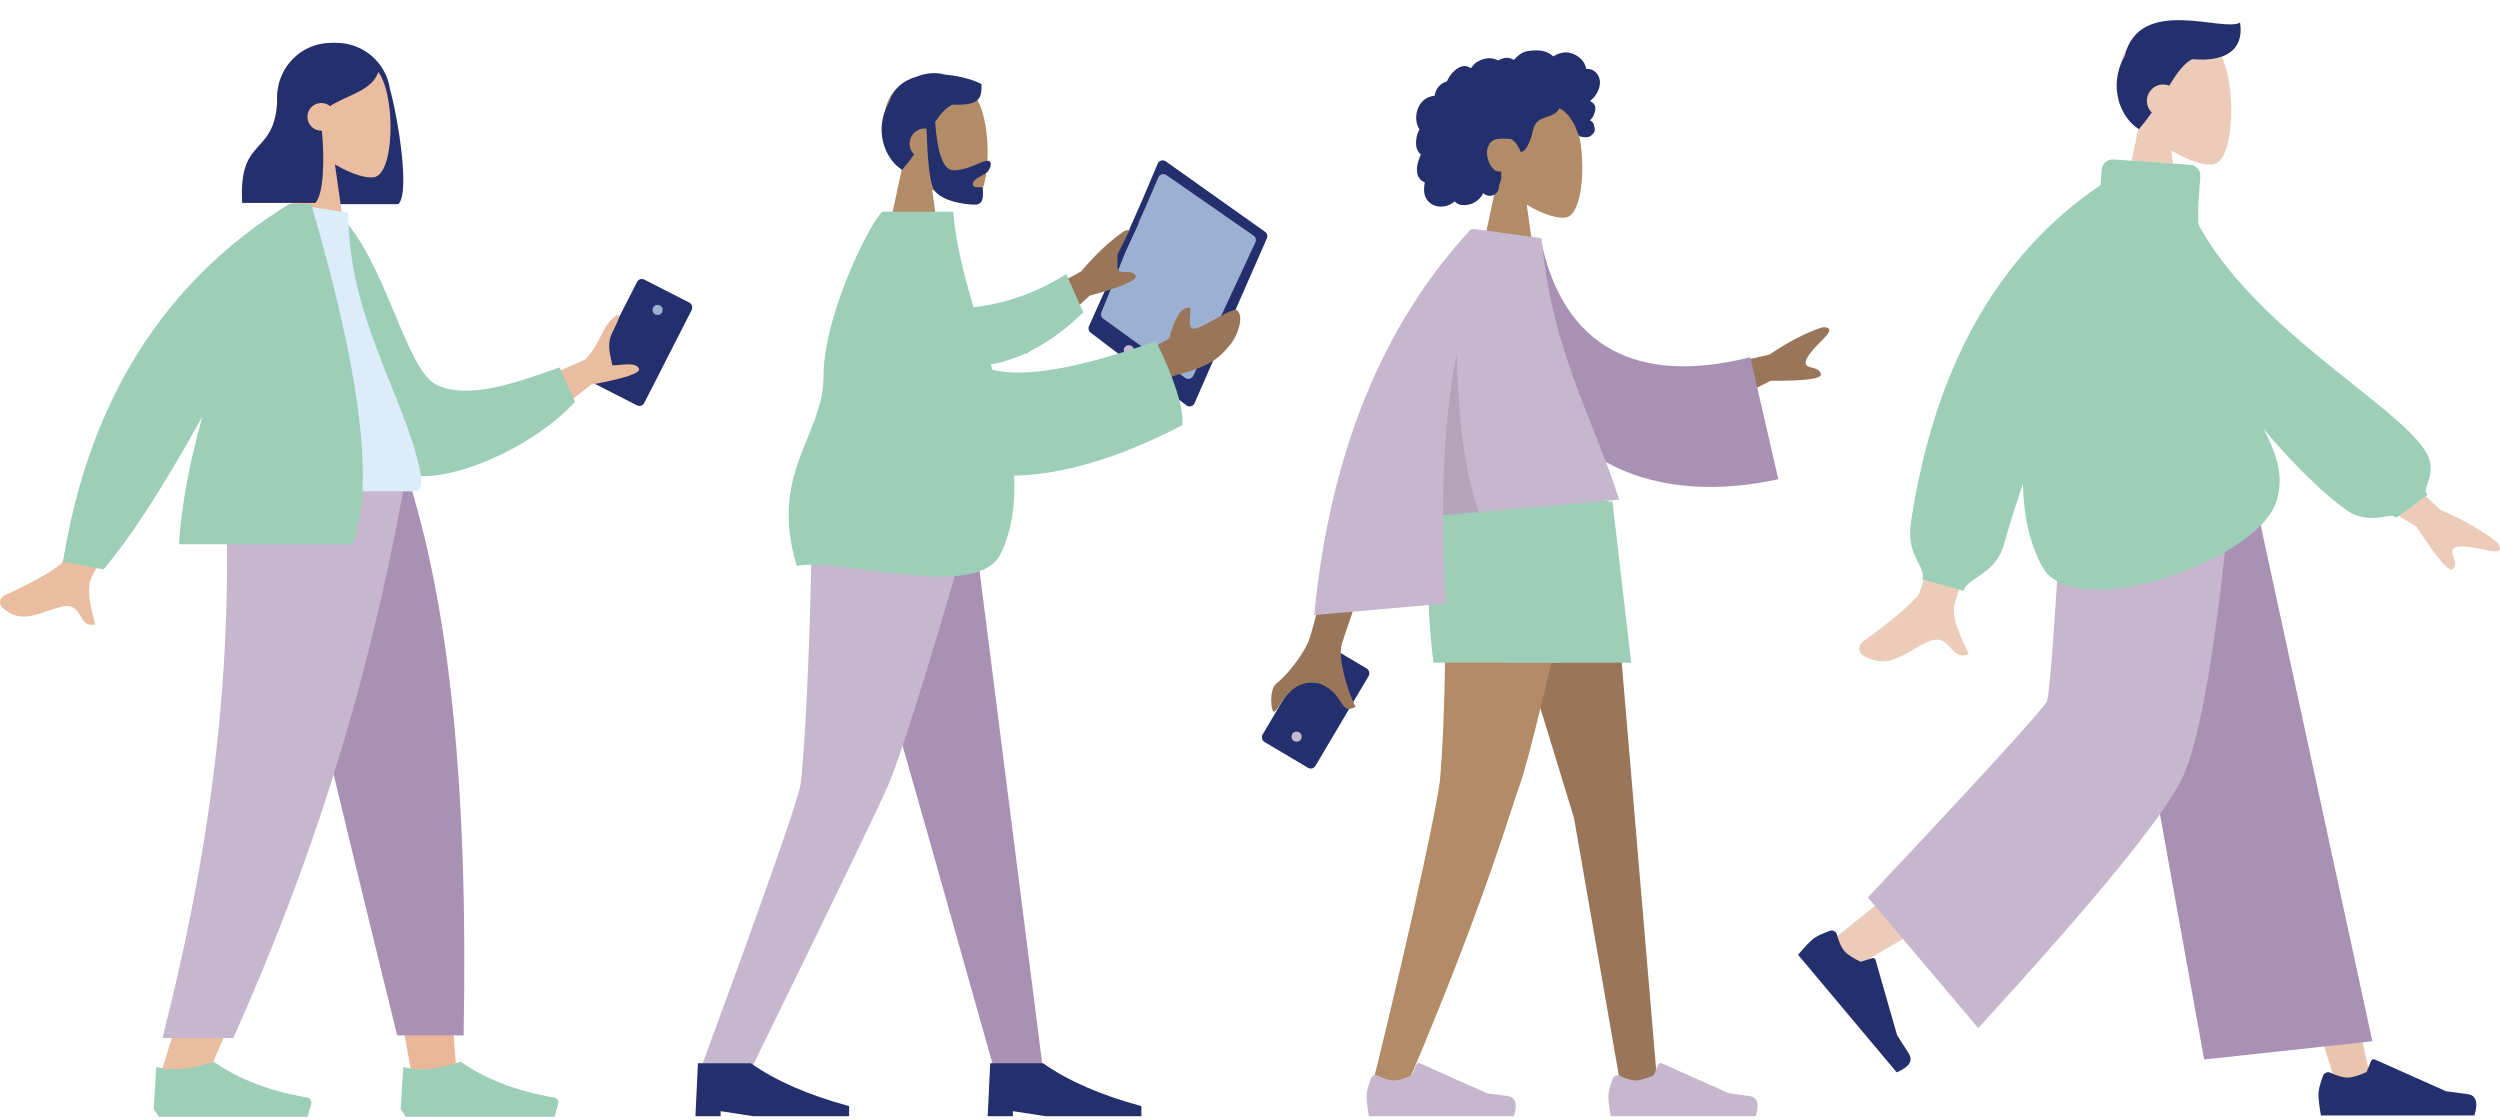 <svg width="643" height="288" viewBox="0 0 643 288" fill="none" xmlns="http://www.w3.org/2000/svg">
<path d="M305.134 104.251L280.506 85.558C279.995 85.17 279.819 84.481 280.081 83.895L283.845 75.499L289.03 64.482L291.079 60.09C291.195 59.84 291.068 59.545 290.807 59.458C290.549 59.372 290.421 59.082 290.531 58.834L293.728 51.602L297.758 42.083C298.101 41.272 299.107 40.986 299.825 41.496L325.376 59.62C325.91 59.998 326.104 60.699 325.841 61.298L307.23 103.707C306.871 104.524 305.844 104.79 305.134 104.251Z" fill="#24306D"/>
<circle cx="290.325" cy="90.079" r="1.296" fill="#C6B6CE"/>
<path d="M304.851 97.203L283.752 81.965C283.237 81.593 283.042 80.917 283.282 80.328L285.646 74.514L289.443 64.824L291.407 60.419L294.431 53.724L297.939 45.614C298.284 44.815 299.275 44.532 299.99 45.029L322.424 60.602C322.975 60.985 323.17 61.709 322.888 62.317L306.908 96.667C306.543 97.452 305.553 97.71 304.851 97.203Z" fill="#CFE7FE" fill-opacity="0.7"/>
<rect x="164.478" y="71.285" width="15.798" height="29.663" rx="1.379" transform="rotate(27.031 164.478 71.285)" fill="#24306D"/>
<rect x="337.617" y="198.18" width="15.798" height="29.663" rx="1.379" transform="rotate(-149.356 337.617 198.18)" fill="#24306D"/>
<g clip-path="url(#clip0)">
<path fill-rule="evenodd" clip-rule="evenodd" d="M385.112 46.33C382.126 42.825 380.104 38.529 380.442 33.716C381.415 19.847 400.721 22.898 404.476 29.898C408.231 36.897 407.785 54.653 402.932 55.904C400.996 56.403 396.873 55.18 392.676 52.651L395.31 71.286H379.757L385.112 46.33Z" fill="#B28B67"/>
<path fill-rule="evenodd" clip-rule="evenodd" d="M411.365 20.193C411.043 19.061 410.177 18.092 409.009 17.805C408.726 17.735 408.434 17.706 408.143 17.718C408.038 17.723 408.009 17.753 407.96 17.68C407.924 17.625 407.923 17.493 407.908 17.429C407.862 17.231 407.804 17.036 407.732 16.845C407.488 16.196 407.077 15.621 406.582 15.137C405.657 14.231 404.406 13.605 403.107 13.492C402.395 13.43 401.689 13.546 401.017 13.777C400.669 13.897 400.332 14.046 400.003 14.211C399.904 14.261 399.583 14.504 399.483 14.488C399.374 14.471 399.153 14.198 399.064 14.13C397.961 13.284 396.6 12.951 395.226 12.961C393.676 12.973 392.184 13.05 390.891 13.995C390.617 14.195 390.356 14.414 390.108 14.645C389.978 14.766 389.851 14.892 389.73 15.023C389.657 15.102 389.587 15.184 389.518 15.267C389.402 15.408 389.421 15.454 389.259 15.356C388.637 14.978 387.916 14.801 387.189 14.89C386.758 14.943 386.339 15.072 385.94 15.243C385.805 15.301 385.491 15.532 385.346 15.535C385.203 15.537 384.893 15.322 384.745 15.268C383.948 14.973 383.088 14.901 382.249 15.037C381.384 15.177 380.534 15.522 379.801 15.999C379.448 16.229 379.141 16.483 378.894 16.824C378.787 16.971 378.691 17.127 378.57 17.264C378.499 17.344 378.359 17.426 378.321 17.527C378.344 17.466 377.375 17.093 377.283 17.069C376.796 16.942 376.3 16.968 375.823 17.125C374.927 17.42 374.155 18.082 373.521 18.76C373.196 19.109 372.911 19.494 372.669 19.904C372.553 20.101 372.447 20.303 372.35 20.51C372.303 20.61 372.272 20.735 372.21 20.825C372.13 20.941 372.077 20.944 371.932 20.994C371.198 21.251 370.529 21.687 370.02 22.275C369.504 22.87 369.17 23.602 369.03 24.374C369.021 24.42 369.016 24.608 368.99 24.633C368.953 24.666 368.806 24.651 368.75 24.658C368.556 24.681 368.365 24.714 368.175 24.759C367.826 24.842 367.486 24.963 367.164 25.123C365.911 25.743 365.015 26.905 364.576 28.213C364.116 29.586 364.124 31.159 364.674 32.506C364.763 32.724 364.869 32.935 364.993 33.135C365.069 33.258 365.094 33.258 365.044 33.387C364.989 33.53 364.888 33.669 364.823 33.809C364.609 34.265 364.459 34.75 364.365 35.244C364.21 36.055 364.133 36.908 364.286 37.725C364.357 38.105 364.481 38.476 364.669 38.814C364.766 38.986 364.878 39.15 365.005 39.301C365.071 39.379 365.141 39.454 365.214 39.526C365.256 39.567 365.311 39.603 365.347 39.649C365.434 39.761 365.452 39.669 365.407 39.833C365.345 40.062 365.202 40.289 365.115 40.512C365.026 40.742 364.945 40.975 364.87 41.211C364.72 41.688 364.593 42.173 364.514 42.667C364.361 43.615 364.388 44.626 364.837 45.496C365.028 45.868 365.303 46.195 365.637 46.449C365.8 46.573 365.977 46.68 366.163 46.768C366.258 46.814 366.38 46.833 366.424 46.925C366.47 47.024 366.401 47.221 366.385 47.332C366.247 48.297 366.178 49.309 366.465 50.254C366.729 51.125 367.31 51.894 368.065 52.402C369.529 53.39 371.503 53.334 373.042 52.544C373.443 52.338 373.818 52.082 374.153 51.78C375.005 52.928 376.759 52.891 378.005 52.564C379.557 52.157 380.802 51.078 381.52 49.66C382.501 50.854 384.56 50.467 385.24 49.171C385.406 48.854 385.505 48.505 385.554 48.151C385.579 47.965 385.563 47.777 385.582 47.593C385.607 47.358 385.764 47.129 385.854 46.902C386.03 46.459 386.139 46.002 386.144 45.525C386.146 45.275 386.115 45.032 386.091 44.785C386.07 44.563 386.131 44.355 386.166 44.136C385.768 44.201 385.284 44.094 384.909 43.978C384.541 43.865 384.196 43.567 383.936 43.294C383.333 42.662 382.965 41.833 382.713 41.007C382.16 39.196 382.386 37.022 384.208 36.028C385.057 35.565 387.6 35.566 388.611 35.795C389.674 36.036 390.879 38.382 390.938 38.602C390.975 38.738 390.956 38.907 391.082 38.998C391.357 39.198 391.811 38.851 392.015 38.68C392.365 38.385 392.615 37.991 392.832 37.593C393.304 36.725 393.684 35.794 393.953 34.843C394.16 34.11 394.293 33.355 394.564 32.641C394.833 31.93 395.258 31.295 395.918 30.892C396.637 30.455 397.461 30.224 398.249 29.949C399.031 29.676 399.8 29.343 400.406 28.764C400.539 28.637 400.668 28.502 400.776 28.352C400.86 28.233 400.944 28.007 401.073 27.932C401.274 27.816 401.566 28.119 401.74 28.229C402.595 28.773 403.309 29.53 403.885 30.358C404.458 31.182 404.928 31.974 405.309 32.894C405.593 33.576 405.769 34.449 406.267 35.008C406.49 35.258 408.143 35.409 408.678 35.191C409.213 34.973 409.813 34.407 409.993 34.053C410.177 33.69 410.221 33.291 410.142 32.894C410.096 32.66 410.002 32.442 409.95 32.212C409.907 32.02 409.867 31.837 409.773 31.66C409.595 31.326 409.292 31.085 408.925 30.985C409.306 30.633 409.622 30.212 409.841 29.742C410.068 29.253 410.261 28.659 410.316 28.123C410.36 27.687 410.291 27.236 410.053 26.862C409.803 26.469 409.36 26.213 408.976 25.968C409.562 25.51 410.063 24.953 410.475 24.336C411.277 23.136 411.772 21.624 411.365 20.193Z" fill="#24306D"/>
</g>
<path fill-rule="evenodd" clip-rule="evenodd" d="M379.927 128.963L404.824 210.356L416.885 279.576H426.341L413.597 128.963H379.927Z" fill="#997659"/>
<path fill-rule="evenodd" clip-rule="evenodd" d="M371.019 128.963C372.71 173.652 370.72 196.704 370.341 200.764C369.963 204.824 364.78 231.151 352.511 280.939L362.588 277.479C381.978 231.816 388.585 208.084 390.809 202.087C393.033 196.091 398.94 171.716 408.529 128.963H371.019Z" fill="#B28B67"/>
<path fill-rule="evenodd" clip-rule="evenodd" d="M352.588 277.428C351.848 279.404 351.478 280.882 351.478 281.863C351.478 283.056 351.677 284.797 352.074 287.086C353.458 287.086 365.897 287.086 389.39 287.086C390.36 283.88 389.8 282.15 387.711 281.894C385.622 281.638 383.886 281.408 382.504 281.202L365.16 273.47C364.826 273.321 364.435 273.471 364.286 273.804C364.284 273.81 364.281 273.816 364.279 273.822L363.164 276.526C361.23 277.429 359.658 277.88 358.449 277.88C357.467 277.88 356.11 277.483 354.379 276.689L354.379 276.689C353.715 276.385 352.929 276.676 352.625 277.341C352.611 277.369 352.599 277.399 352.588 277.428Z" fill="#C6B6CE"/>
<path fill-rule="evenodd" clip-rule="evenodd" d="M414.782 277.428C414.042 279.404 413.672 280.882 413.672 281.863C413.672 283.056 413.871 284.797 414.268 287.086C415.652 287.086 428.091 287.086 451.584 287.086C452.554 283.88 451.994 282.15 449.905 281.894C447.815 281.638 446.08 281.408 444.698 281.202L427.354 273.47C427.02 273.321 426.629 273.471 426.48 273.804C426.478 273.81 426.475 273.816 426.473 273.822L425.358 276.526C423.424 277.429 421.852 277.88 420.643 277.88C419.661 277.88 418.304 277.483 416.573 276.689L416.573 276.689C415.908 276.385 415.123 276.676 414.818 277.341C414.805 277.369 414.793 277.399 414.782 277.428Z" fill="#C6B6CE"/>
<path fill-rule="evenodd" clip-rule="evenodd" d="M376.619 128.963L387.204 170.432H419.537L414.716 128.963H376.619Z" fill="#9CCEB8"/>
<path fill-rule="evenodd" clip-rule="evenodd" d="M370.666 128.963C367.183 139.403 366.522 153.226 368.681 170.432H401.676L410.749 128.963H370.666Z" fill="#9CCEB8"/>
<path fill-rule="evenodd" clip-rule="evenodd" d="M429.914 96.93L455.094 91.201C459.942 87.914 464.463 85.579 468.657 84.197C469.858 84.055 471.814 84.324 469.169 86.957C466.523 89.591 463.859 92.48 464.48 93.706C465.101 94.932 467.715 94.224 468.328 96.139C468.736 97.416 464.444 98.009 455.453 97.918L435.496 107.945L429.914 96.93ZM350.37 109.907L364.51 108.71C352.094 144.961 345.626 163.938 345.108 165.642C343.941 169.476 347.03 178.867 348.649 181.777C344.421 184.136 346.057 178.537 339.49 175.841C331.152 174 329.208 183.073 327.588 183.073C326.828 182.692 326.445 177.317 328.236 175.841C332.698 172.164 335.872 166.724 336.631 164.766C337.666 162.096 342.246 143.81 350.37 109.907Z" fill="#997659"/>
<path fill-rule="evenodd" clip-rule="evenodd" d="M385.128 61.655L396.26 61.414C401.166 85.833 417.39 100.097 450.165 91.885L457.388 123.252C426.674 130.013 398.327 119.983 389.766 86.799C387.55 78.208 385.606 69.236 385.128 61.655Z" fill="#A991B6"/>
<path fill-rule="evenodd" clip-rule="evenodd" d="M379.384 58.92L396.492 61.279C399.041 90.12 409.855 107.71 416.442 128.499L371.154 132.502C371.164 139.886 371.437 147.451 371.917 155.204L338.007 158.202C342.077 116.637 355.5 83.573 378.276 59.008L379.374 58.911L379.384 58.92Z" fill="#C6B6CE"/>
<path fill-rule="evenodd" clip-rule="evenodd" d="M374.661 90.724C375.082 108.799 376.981 122.454 380.357 131.689L371.153 132.502C371.133 117.875 372.151 103.962 374.661 90.724L374.661 90.724Z" fill="black" fill-opacity="0.1"/>
<path fill-rule="evenodd" clip-rule="evenodd" d="M215.153 132.203L238.648 214.652L255.79 275.422H268.293L250.077 132.203H215.153Z" fill="#A991B6"/>
<path fill-rule="evenodd" clip-rule="evenodd" d="M208.87 132.203C208.326 174.698 206.473 197.877 205.903 201.737C205.332 205.598 196.705 230.16 180.02 275.422H192.972C214.213 232.001 226.07 207.439 228.543 201.737C231.017 196.036 238.65 172.858 250.148 132.203H208.87Z" fill="#C6B6CE"/>
<path fill-rule="evenodd" clip-rule="evenodd" d="M178.861 287.088L179.509 273.479H193.118C199.571 278.015 207.996 281.687 218.392 284.495V287.088H193.766L185.341 285.791V287.088H178.861Z" fill="#24306D"/>
<path fill-rule="evenodd" clip-rule="evenodd" d="M254.033 287.088L254.681 273.479H268.29C274.743 278.015 283.168 281.687 293.564 284.495V287.088H268.938L260.514 285.791V287.088H254.033Z" fill="#24306D"/>
<g clip-path="url(#clip1)">
<path fill-rule="evenodd" clip-rule="evenodd" d="M232.171 42.441C229.185 38.936 227.164 34.64 227.501 29.827C228.474 15.959 247.78 19.009 251.535 26.009C255.29 33.009 254.844 50.764 249.991 52.015C248.055 52.514 243.932 51.292 239.736 48.762L242.37 67.397H226.816L232.171 42.441Z" fill="#B28B67"/>
<path fill-rule="evenodd" clip-rule="evenodd" d="M240.513 31.359C241.108 39.652 242.683 43.798 245.237 43.798C249.069 43.798 252.32 41.366 254.002 41.366C255.227 41.366 254.954 42.9 254.141 44.037C253.471 44.975 250.207 45.879 250.207 47.334C250.207 48.788 252.786 47.663 252.786 48.526C252.786 49.953 253.239 52.636 250.762 52.636C248.256 52.636 241.07 51.722 239.838 48.002C239.044 45.602 238.53 40.627 238.297 33.078C238.145 33.06 237.99 33.051 237.833 33.051C235.686 33.051 233.945 34.792 233.945 36.939C233.945 38.029 234.393 39.015 235.116 39.721C234.216 40.991 233.208 42.317 232.053 43.686C227.712 41.082 224.491 33.458 228.735 26.135C229.908 22.547 232.563 20.631 235.699 19.741C238.24 18.679 240.877 18.559 243.103 19.196C247.467 19.57 251.364 20.901 252.468 21.691C252.468 25.823 251.667 27.048 244.83 26.94C243.15 27.828 241.858 29.356 240.513 31.359Z" fill="#24306D"/>
</g>
<path fill-rule="evenodd" clip-rule="evenodd" d="M255.598 82.105L278.091 69.785C281.832 65.343 285.517 61.894 289.148 59.436C290.257 58.973 292.197 58.693 290.383 61.913C288.569 65.133 286.805 68.601 287.729 69.593C288.654 70.585 290.958 69.2 292.061 70.848C292.796 71.947 288.859 73.683 280.249 76.055L263.904 91.02L255.598 82.105ZM290.827 92.499L300.707 87.072C302.094 81.796 303.751 79.142 305.679 79.109C307.16 78.42 304.581 85.086 307.389 84.508C310.197 83.93 317.05 78.833 318.231 79.868C319.978 81.399 318.42 86.1 316.584 88.438C313.154 92.809 310.314 94.304 303.294 96.261C299.624 97.284 295.656 99.336 291.39 102.415L290.827 92.499Z" fill="#997659"/>
<path fill-rule="evenodd" clip-rule="evenodd" d="M244.645 79.363C252.523 79.28 263.03 77.616 274.24 70.5L278.643 80.318C270.91 87.992 260.037 94.297 250.53 94.03C243.038 93.82 239.209 84.757 244.645 79.363Z" fill="#9CCEB8"/>
<path fill-rule="evenodd" clip-rule="evenodd" d="M255.254 95.108C263.618 97.194 277.644 94.734 297.333 87.728C302.216 97.831 304.474 105.034 304.105 109.336C287.216 118.159 272.74 122.092 260.813 122.352C261.192 129.429 260.331 136.162 257.438 142.315C251.489 154.964 216.657 143.249 204.945 145.555C197.611 121.736 211.792 112.056 211.803 96.816C211.815 80.126 225.217 54.435 227.189 54.435L245.17 54.435C246.162 67.182 251.156 81.23 255.254 95.108Z" fill="#9CCEB8"/>
<path fill-rule="evenodd" clip-rule="evenodd" d="M550.266 31.874C547.04 28.087 544.857 23.448 545.222 18.248C546.273 3.268 567.126 6.563 571.183 14.124C575.239 21.685 574.757 40.864 569.515 42.215C567.424 42.754 562.97 41.434 558.437 38.702L561.282 58.831H544.482L550.266 31.874Z" fill="#ECCCB8"/>
<path fill-rule="evenodd" clip-rule="evenodd" d="M563.772 15.221C561.492 16.496 559.87 18.886 557.917 22.02C557.441 21.833 556.923 21.731 556.381 21.731C554.062 21.731 552.181 23.611 552.181 25.931C552.181 27.108 552.666 28.173 553.446 28.935C552.475 30.307 551.385 31.74 550.137 33.218C545.48 30.424 542.016 22.28 546.463 14.419C550.289 -1.329 571.969 8.445 576.14 5.789C577.052 11.504 574.111 16.112 563.772 15.221Z" fill="#24306D"/>
<path fill-rule="evenodd" clip-rule="evenodd" d="M543.805 119.602L578.162 206.561L601.206 280.077H610.305L575.077 119.602L543.805 119.602Z" fill="#E9C4AE"/>
<path fill-rule="evenodd" clip-rule="evenodd" d="M536.887 119.602C536.521 150.16 531.185 191.301 530.333 193.206C529.765 194.476 510.146 210.624 471.478 241.652L477.745 248.359C523.37 221.756 547.238 206.681 549.35 203.133C552.517 197.811 562.827 148.836 571.105 119.602H536.887Z" fill="#ECCCB8"/>
<path fill-rule="evenodd" clip-rule="evenodd" d="M470.638 239.414C468.534 240.158 467.084 240.864 466.289 241.531C465.322 242.342 464.046 243.687 462.461 245.566C463.402 246.688 471.861 256.769 487.839 275.811C491.097 274.416 492.119 272.786 490.905 270.918C489.691 269.051 488.698 267.488 487.925 266.227L482.397 246.912C482.29 246.54 481.903 246.325 481.531 246.431C481.525 246.433 481.518 246.435 481.512 246.437L478.562 247.373C476.515 246.419 475.081 245.452 474.258 244.472C473.59 243.675 472.989 242.306 472.455 240.363L472.455 240.363C472.25 239.618 471.479 239.179 470.734 239.384C470.702 239.393 470.67 239.403 470.638 239.414Z" fill="#24306D"/>
<path fill-rule="evenodd" clip-rule="evenodd" d="M597.482 276.685C596.699 278.775 596.307 280.339 596.307 281.377C596.307 282.639 596.517 284.481 596.938 286.903C598.402 286.903 611.563 286.903 636.419 286.903C637.445 283.511 636.853 281.68 634.643 281.41C632.432 281.139 630.596 280.895 629.134 280.677L610.783 272.496C610.43 272.339 610.016 272.498 609.859 272.851C609.856 272.857 609.853 272.863 609.851 272.869L608.671 275.73C606.625 276.685 604.962 277.162 603.683 277.162C602.643 277.162 601.208 276.743 599.376 275.903L599.376 275.903C598.673 275.581 597.842 275.889 597.52 276.592C597.506 276.623 597.494 276.653 597.482 276.685Z" fill="#24306D"/>
<path fill-rule="evenodd" clip-rule="evenodd" d="M566.905 272.505L610.168 267.81L578.105 119.602H539.355L566.905 272.505Z" fill="#A991B6"/>
<path fill-rule="evenodd" clip-rule="evenodd" d="M480.429 230.832L508.807 264.422C538.697 231.777 556.123 210.476 561.085 200.519C566.047 190.562 570.507 163.59 574.466 119.602H530.842C528.679 158.3 527.221 178.55 526.468 180.351C525.715 182.152 510.369 198.979 480.429 230.832Z" fill="#C6B6CE"/>
<path fill-rule="evenodd" clip-rule="evenodd" d="M606.964 111.138L627.536 131.078C633.522 133.615 638.426 136.416 642.249 139.481C643.109 140.512 644.045 142.486 640 141.602C635.955 140.719 631.66 139.97 630.899 141.277C630.139 142.585 632.379 144.587 630.974 146.298C630.038 147.438 626.887 143.811 621.523 135.416L600.131 122.885L606.964 111.138ZM506.365 93.092L522.268 93.151C510.156 132.139 503.727 152.552 502.98 154.391C501.3 158.529 504.856 164.83 506.376 168.217C501.423 170.419 501.951 162.264 495.703 165.152C490 167.788 485.662 172.564 479.074 168.525C478.264 168.028 477.376 166.159 479.521 164.697C484.864 161.057 492.564 154.686 493.604 152.589C495.023 149.729 499.277 129.897 506.365 93.092Z" fill="#ECCCB8"/>
<path fill-rule="evenodd" clip-rule="evenodd" d="M554.823 48.273L561.103 47.203C570.995 81.947 621.822 105.629 624.943 118.617C626.087 123.38 622.637 125.788 624.419 127.239L616.257 133.175C614.874 131.573 611.925 134.504 605.765 132.454C599.605 130.404 554.823 89.412 554.823 48.273Z" fill="#9CCEB8"/>
<path fill-rule="evenodd" clip-rule="evenodd" d="M565.385 52.865C564.651 98.885 591.425 110.62 585.462 129.076C580.54 144.313 533.422 160.694 525.268 145.757C521.968 139.711 520.47 132.399 520.3 124.449C518.217 130.556 516.568 135.814 515.356 140.223C513.265 147.828 505.156 149.037 505.156 151.966L494.474 149.037C495.199 145.057 490.163 143.118 491.513 134.226C497.563 94.385 513.818 65.505 540.279 47.587L540.561 43.611C540.669 42.07 542.006 40.907 543.548 41.015L543.548 41.012L563.318 42.383C564.86 42.49 566.024 43.828 565.917 45.37C565.917 45.371 565.917 45.372 565.917 45.373L565.385 52.865Z" fill="#9CCEB8"/>
<path fill-rule="evenodd" clip-rule="evenodd" d="M100.295 22.869C102.528 31.1 105.44 49.603 102.469 52.505H83.675C83.674 52.472 83.672 52.439 83.67 52.406C76.704 51.635 71.287 45.729 71.287 38.558V24.949C71.287 17.254 77.525 11.016 85.22 11.016H86.516C93.504 11.016 99.29 16.16 100.295 22.869Z" fill="#24306D"/>
<path fill-rule="evenodd" clip-rule="evenodd" d="M78.585 35.959C75.599 32.454 73.578 28.158 73.916 23.345C74.889 9.476 94.194 12.527 97.95 19.527C101.705 26.526 101.259 44.282 96.405 45.532C94.47 46.032 90.347 44.809 86.15 42.28L88.784 60.915H73.231L78.585 35.959Z" fill="#EABDA1"/>
<path fill-rule="evenodd" clip-rule="evenodd" d="M82.791 33.617C83.508 41.314 83.221 50.105 81.085 52.191H62.292C61.245 33.998 71.365 41.043 71.365 23.914C71.995 23.297 72.592 22.687 73.181 22.161L73.161 21.657C76.415 14.995 80.543 11.664 85.546 11.664C93.051 11.664 95.42 15.156 97.436 18.121C95.928 23.295 90.076 24.063 84.875 27.288C84.262 26.79 83.481 26.492 82.629 26.492C80.661 26.492 79.065 28.087 79.065 30.056C79.065 32.024 80.661 33.62 82.629 33.62C82.684 33.62 82.738 33.619 82.791 33.617Z" fill="#24306D"/>
<path fill-rule="evenodd" clip-rule="evenodd" d="M69.267 125.721L94.024 211.031L105.668 275.083H117.356L105.689 125.721H69.267Z" fill="#E9B797"/>
<path fill-rule="evenodd" clip-rule="evenodd" d="M58.14 125.721C59.868 170.039 59.187 194.211 58.8 198.238C58.413 202.264 56.218 229.231 41.262 276.435H53.418C73.225 231.151 80.14 204.184 82.412 198.238C84.684 192.291 91.393 168.119 101.189 125.721H58.14Z" fill="#EABDA1"/>
<path fill-rule="evenodd" clip-rule="evenodd" d="M68.735 125.721C75.174 155.076 86.312 201.935 102.148 266.297H119.243C120.505 200.235 115.134 156.756 105.833 125.721H68.735Z" fill="#A991B6"/>
<path fill-rule="evenodd" clip-rule="evenodd" d="M58.056 125.721C59.748 170.039 55.364 213.701 41.782 266.987H60.021C79.865 222.379 94.088 178.933 103.808 125.721H58.056Z" fill="#C6B6CE"/>
<path fill-rule="evenodd" clip-rule="evenodd" d="M39.531 285.22L40.202 274.406C44.129 275.555 49.047 275.104 54.958 273.055C61.312 277.556 69.313 280.63 78.958 282.276L78.958 282.276C79.694 282.402 80.189 283.1 80.063 283.836C80.055 283.884 80.044 283.931 80.031 283.977L79.104 287.247H54.958H40.872L39.531 285.22Z" fill="#9CCEB8"/>
<path fill-rule="evenodd" clip-rule="evenodd" d="M103.059 285.22L103.73 274.406C107.657 275.555 112.575 275.104 118.486 273.055C124.841 277.556 132.841 280.63 142.486 282.276L142.486 282.276C143.222 282.402 143.717 283.1 143.591 283.836C143.583 283.884 143.572 283.931 143.559 283.977L142.632 287.247H118.486H104.401L103.059 285.22Z" fill="#9CCEB8"/>
<path fill-rule="evenodd" clip-rule="evenodd" d="M127.018 102.789L150.499 92.477C154.613 88.378 154.941 83.135 158.772 81.003C159.917 80.639 158.448 83.596 157.476 85.54C155.856 88.78 157.152 91.696 157.476 93.964C160.068 93.964 163.369 93.014 164.323 94.753C164.96 95.911 160.886 97.297 152.102 98.911L134.515 112.394L127.018 102.789ZM32.084 105.629L45.363 108.264C32.008 133.153 24.846 146.344 23.877 147.837C21.697 151.197 23.731 157.355 24.483 160.598C19.768 161.695 21.628 154.599 15.662 156.081C10.216 157.433 5.599 160.903 0.521 156.223C-0.103 155.648 -0.56 153.849 1.568 152.926C6.871 150.628 14.706 146.324 15.976 144.654C17.708 142.375 23.078 129.367 32.084 105.629Z" fill="#EABDA1"/>
<path fill-rule="evenodd" clip-rule="evenodd" d="M81.457 55.946L87.061 54.985C99.267 66.825 104.248 95.27 112.382 99.035C120.072 102.595 130.974 99.15 143.933 94.499L147.901 103.366C136.127 116.104 111.044 126.865 100.876 120.722C84.621 110.899 80.868 75.817 81.457 55.946Z" fill="#9CCEB8"/>
<path fill-rule="evenodd" clip-rule="evenodd" d="M57.028 126.368C79.497 126.368 96.025 126.368 106.611 126.368C108.877 126.368 108.45 123.096 108.123 121.445C104.343 102.392 89.587 81.854 89.587 54.733L75.285 52.49C63.455 71.516 59.364 94.94 57.028 126.368Z" fill="#DDECFB"/>
<path fill-rule="evenodd" clip-rule="evenodd" d="M52.084 107.077C41.976 125.31 33.48 138.437 26.595 146.457L16.202 144.422C22.897 102.902 42.284 72.259 74.363 52.49H74.526L80.026 52.49C92.866 96.257 96.405 125.42 90.645 139.977H46.012C46.718 129.325 48.983 118.061 52.084 107.077H52.084Z" fill="#9CCEB8"/>
<path d="M287.411 65.454L290.975 58.326L292.919 57.353L287.411 69.018V65.454Z" fill="#24306D"/>
<circle cx="169.14" cy="79.71" r="1.296" fill="#9CB0D2"/>
<circle cx="333.494" cy="189.476" r="1.296" transform="rotate(-176.387 333.494 189.476)" fill="#C6B6CE"/>
<defs>
<clipPath id="clip0">
<rect width="88.135" height="67.397" fill="white" transform="translate(344.762 3.889)"/>
</clipPath>
<clipPath id="clip1">
<rect width="88.135" height="67.397" fill="white" transform="translate(191.822)"/>
</clipPath>
</defs>
</svg>
